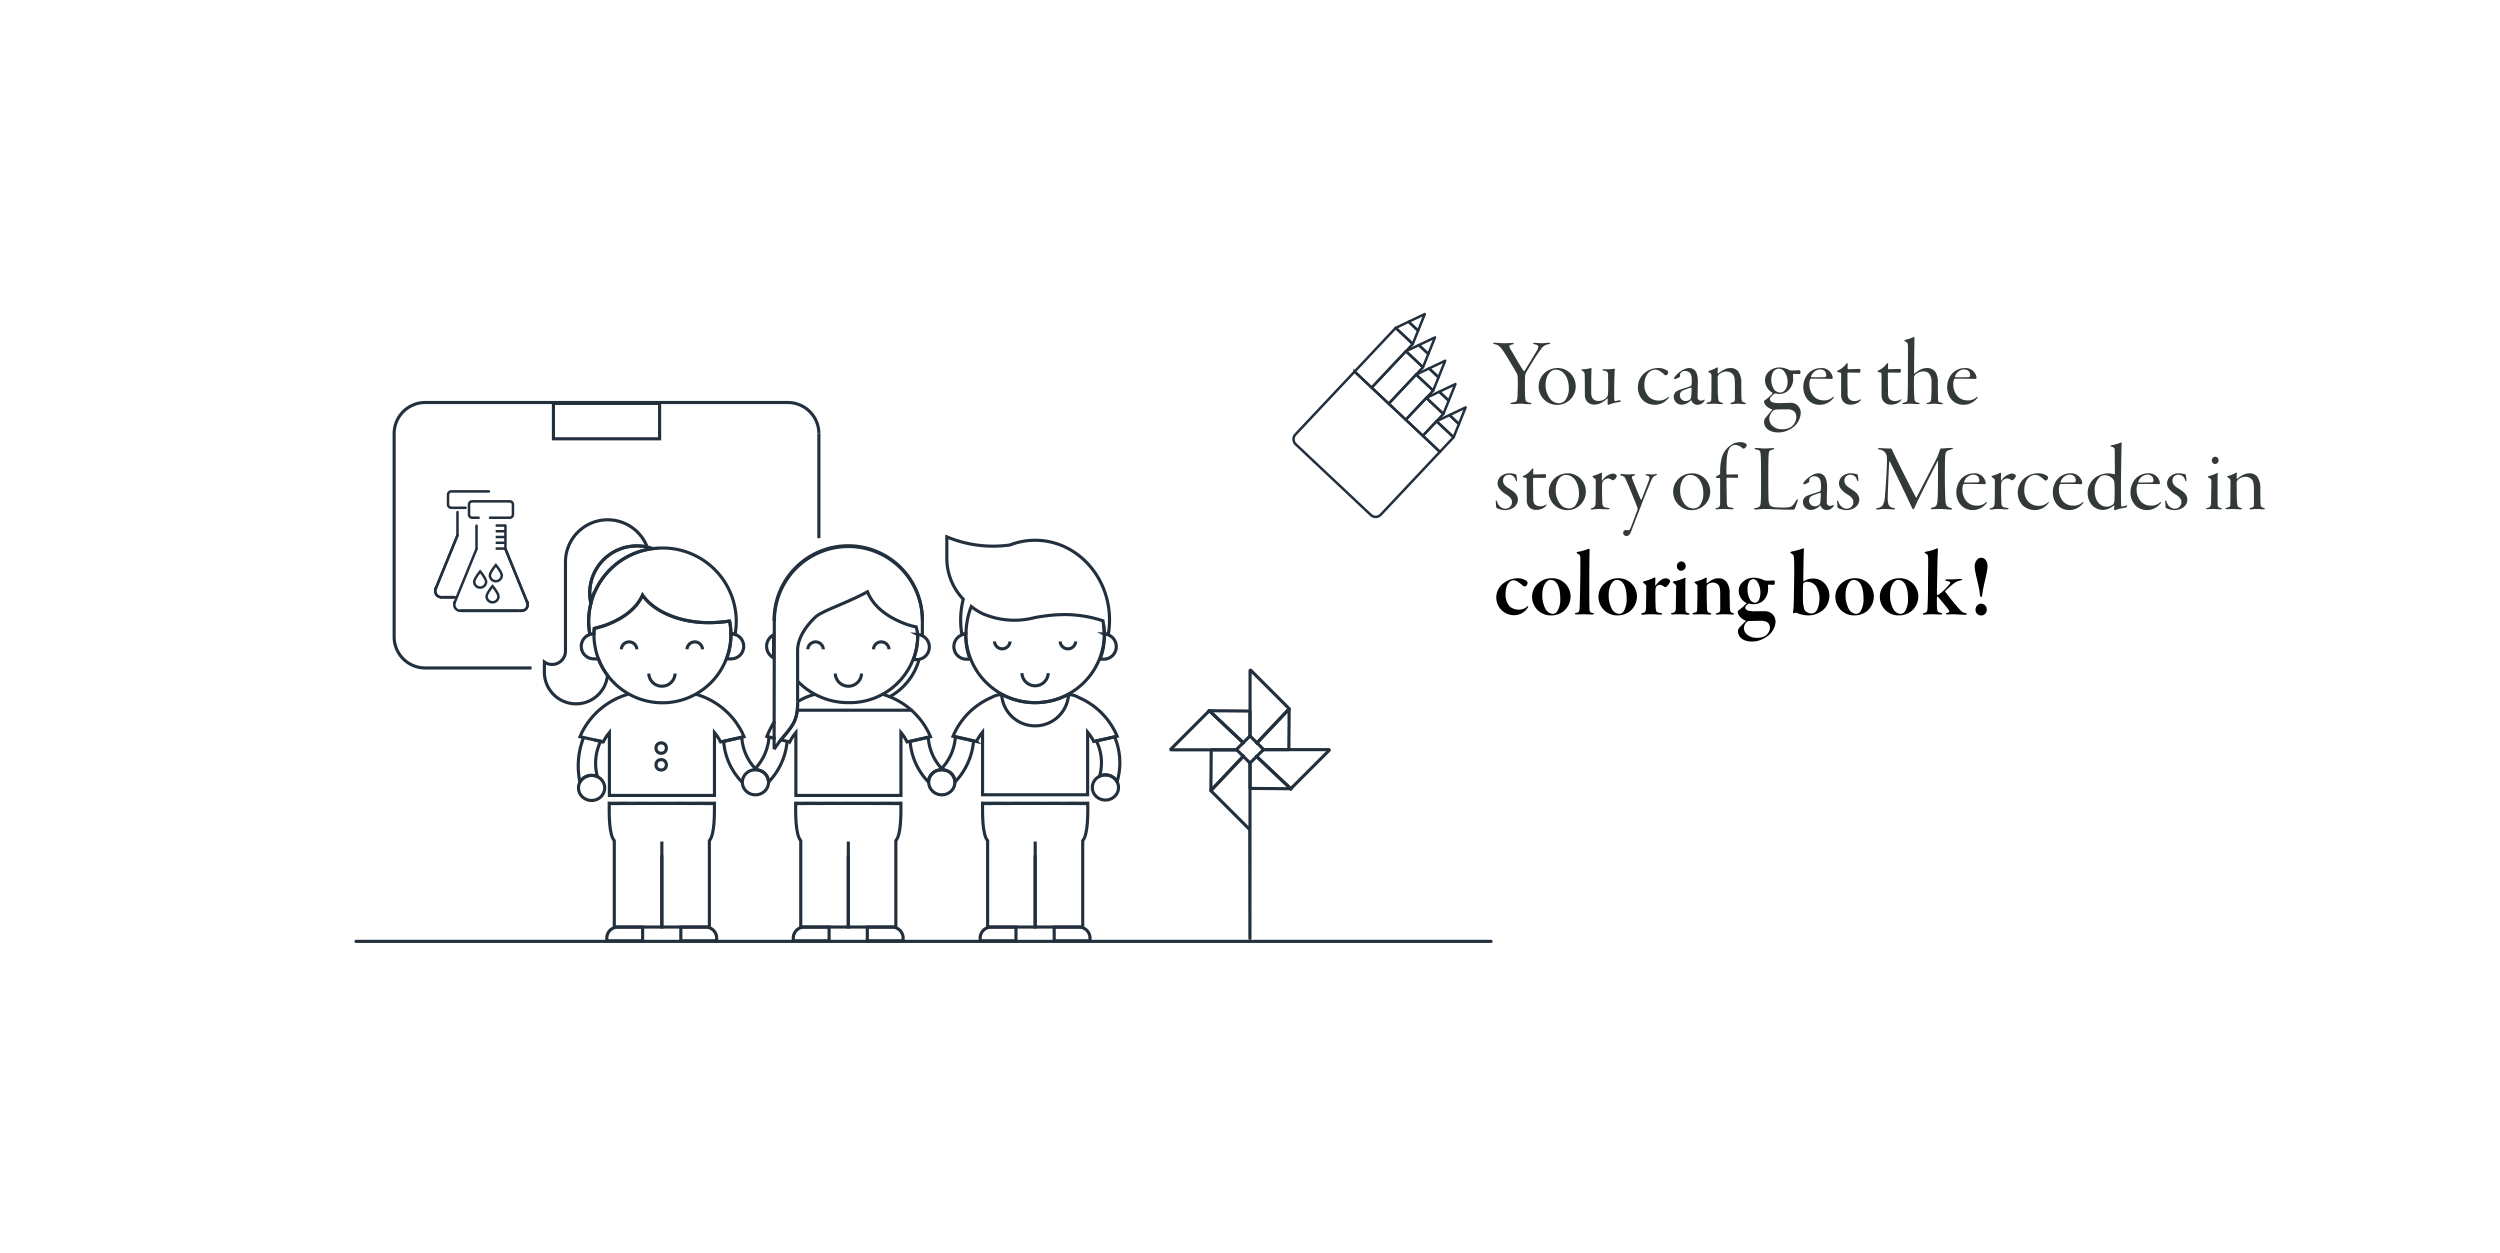 <svg id="Layer_1" data-name="Layer 1" xmlns="http://www.w3.org/2000/svg" viewBox="0 0 399 200"><defs><style>.cls-1,.cls-2,.cls-3,.cls-4,.cls-5,.cls-6,.cls-7{fill:none;stroke:#222f3c;}.cls-1,.cls-2,.cls-4{stroke-linecap:round;}.cls-1,.cls-2,.cls-4,.cls-5{stroke-linejoin:round;}.cls-1,.cls-6,.cls-7{stroke-width:0.5px;}.cls-2,.cls-3,.cls-5{stroke-width:0.4px;}.cls-3,.cls-6,.cls-7{stroke-miterlimit:10;}.cls-4{stroke-width:0.4px;}.cls-7{stroke-linecap:square;}.cls-8{fill:#333838;}</style></defs><line class="cls-1" x1="198.422" y1="118.536" x2="193.018" y2="113.433"/><path class="cls-1" d="M200.614,118.566l5.146-5.45-6.134-6.134h0a.064.064,0,0,0-.074-.015h-.001a.062.062,0,0,0-.041.063v10.433"/><path class="cls-1" d="M199.494,117.464v-3.914a.066.066,0,0,0-.02-.046l.001-.001a.073.073,0,0,0-.05-.021l-6.408-.049"/><path class="cls-1" d="M201.644,119.639h3.989a.068.068,0,0,0,.046-.02h0a.072.072,0,0,0,.021-.049l.049-6.428-5.128,5.43"/><line class="cls-1" x1="192.999" y1="113.434" x2="193.001" y2="113.433"/><path class="cls-1" d="M192.999,113.434l-6.12,6.12h0a.068.068,0,0,0-.019.034.07.07,0,0,0,.004.04v.001a.062.062,0,0,0,.063.041H197.392"/><polyline class="cls-1" points="192.999 113.435 192.998 113.433 193 113.433"/><line class="cls-1" x1="192.999" y1="113.434" x2="198.412" y2="118.546"/><polyline class="cls-1" points="193.018 113.433 193.009 113.425 193 113.433"/><line class="cls-1" x1="193.018" y1="113.433" x2="193.001" y2="113.433"/><line class="cls-1" x1="200.546" y1="120.738" x2="205.99" y2="125.879"/><path class="cls-1" d="M198.43,120.708l-5.182,5.488,6.134,6.134h0a.065.065,0,0,0,.074.015h.001c.014-.006.024,17.478.031,17.468s.01-17.515.01-17.531V121.775"/><path class="cls-1" d="M199.513,121.77v3.993a.066.066,0,0,0,.02.046v.001a.074.074,0,0,0,.049.021l6.408.049"/><path class="cls-1" d="M198.423,120.7l-5.164,5.469.049-6.428a.072.072,0,0,1,.021-.049h0a.066.066,0,0,1,.046-.02h4.02"/><line class="cls-1" x1="206.008" y1="125.878" x2="206.007" y2="125.879"/><path class="cls-1" d="M206.008,125.878l6.12-6.12h0a.068.068,0,0,0,.019-.034.07.07,0,0,0-.004-.04v-.001a.061.061,0,0,0-.063-.041H201.641"/><polyline class="cls-1" points="206.008 125.878 206.01 125.879 206.007 125.879"/><line class="cls-1" x1="206.008" y1="125.878" x2="200.555" y2="120.728"/><polyline class="cls-1" points="205.99 125.879 205.999 125.887 206.007 125.879"/><line class="cls-1" x1="205.99" y1="125.879" x2="206.007" y2="125.879"/><line class="cls-1" x1="198.43" y1="120.708" x2="198.423" y2="120.7"/><line class="cls-1" x1="198.422" y1="118.536" x2="198.412" y2="118.546"/><line class="cls-1" x1="198.423" y1="120.7" x2="197.395" y2="119.673"/><line class="cls-1" x1="197.392" y1="119.669" x2="197.395" y2="119.673"/><polyline class="cls-1" points="201.644 119.639 201.666 119.618 200.621 118.573"/><polyline class="cls-1" points="199.513 121.77 199.503 121.781 199.497 121.775"/><line class="cls-1" x1="199.513" y1="121.77" x2="200.546" y2="120.738"/><polyline class="cls-1" points="199.494 117.463 199.503 117.455 199.511 117.463"/><line class="cls-1" x1="201.641" y1="119.642" x2="200.555" y2="120.728"/><line class="cls-1" x1="198.43" y1="120.708" x2="199.497" y2="121.775"/><polyline class="cls-1" points="197.392 119.67 197.34 119.618 198.412 118.546"/><line class="cls-1" x1="199.494" y1="117.464" x2="198.422" y2="118.536"/><line class="cls-1" x1="200.614" y1="118.566" x2="199.511" y2="117.463"/><line class="cls-1" x1="200.546" y1="120.738" x2="200.555" y2="120.728"/><line class="cls-1" x1="201.641" y1="119.642" x2="201.644" y2="119.639"/><line class="cls-1" x1="200.614" y1="118.566" x2="200.621" y2="118.573"/><path class="cls-2" d="M74.309,81.042H72.033a.527.527,0,0,1-.527-.527h0v-1.56a.527.527,0,0,1,.527-.527h5.988"/><line class="cls-2" x1="70.997" y1="95.316" x2="72.601" y2="95.316"/><line class="cls-2" x1="73.013" y1="85.383" x2="73.013" y2="81.73"/><line class="cls-2" x1="72.456" y1="95.316" x2="70.424" y2="95.316"/><line class="cls-2" x1="69.536" y1="93.96" x2="69.543" y2="93.943"/><line class="cls-2" x1="69.543" y1="93.943" x2="73.007" y2="85.455"/><path class="cls-2" d="M69.536,93.96a.98.98,0,0,0,.908,1.354"/><path class="cls-2" d="M69.536,93.96l.007-.018"/><line class="cls-2" x1="72.456" y1="95.316" x2="70.424" y2="95.316"/><line class="cls-2" x1="69.536" y1="93.96" x2="69.543" y2="93.943"/><line class="cls-2" x1="69.543" y1="93.943" x2="73.007" y2="85.455"/><path class="cls-2" d="M69.536,93.96a.98.98,0,0,0,.908,1.354"/><path class="cls-2" d="M69.536,93.96l.007-.018"/><path class="cls-2" d="M78.211,82.627h3.17A.508.508,0,0,0,81.866,82.1V80.539a.508.508,0,0,0-.485-.527H75.338a.507.507,0,0,0-.485.527V82.1a.507.507,0,0,0,.485.527h1.046"/><line class="cls-2" x1="76.052" y1="87.554" x2="76.052" y2="83.9"/><line class="cls-2" x1="82.682" y1="97.486" x2="73.463" y2="97.486"/><line class="cls-2" x1="72.575" y1="96.131" x2="72.582" y2="96.113"/><line class="cls-2" x1="72.582" y1="96.113" x2="76.046" y2="87.626"/><path class="cls-2" d="M72.575,96.131a.98.98,0,0,0,.908,1.354"/><path class="cls-2" d="M72.575,96.131l.007-.018"/><line class="cls-2" x1="80.667" y1="87.554" x2="80.667" y2="83.9"/><line class="cls-2" x1="73.609" y1="97.486" x2="83.255" y2="97.486"/><line class="cls-2" x1="84.143" y1="96.131" x2="84.136" y2="96.113"/><line class="cls-2" x1="84.136" y1="96.113" x2="80.672" y2="87.626"/><path class="cls-2" d="M84.143,96.131a.98.98,0,0,1-.908,1.354"/><path class="cls-2" d="M84.143,96.131l-.007-.018"/><line class="cls-2" x1="73.609" y1="97.486" x2="83.255" y2="97.486"/><line class="cls-2" x1="84.143" y1="96.131" x2="84.136" y2="96.113"/><line class="cls-2" x1="84.136" y1="96.113" x2="80.672" y2="87.626"/><path class="cls-2" d="M84.143,96.131a.98.98,0,0,1-.908,1.354"/><path class="cls-2" d="M84.143,96.131l-.007-.018"/><line class="cls-3" x1="79.11" y1="84.785" x2="80.701" y2="84.785"/><line class="cls-3" x1="79.11" y1="83.874" x2="80.701" y2="83.874"/><line class="cls-3" x1="79.11" y1="85.707" x2="80.701" y2="85.707"/><line class="cls-3" x1="79.11" y1="86.629" x2="80.701" y2="86.629"/><line class="cls-3" x1="79.11" y1="87.552" x2="80.701" y2="87.552"/><path class="cls-3" d="M75.687,92.862c0-.523.948-1.662.948-1.662s.948,1.139.948,1.662a.948.948,0,0,1-1.895,0Z"/><path class="cls-3" d="M77.664,95.207c0-.523.947-1.662.947-1.662s.948,1.139.948,1.662a.948.948,0,0,1-1.895,0Z"/><path class="cls-3" d="M78.188,91.848c0-.523.948-1.662.948-1.662s.948,1.139.948,1.662a.948.948,0,0,1-1.895,0Z"/><path class="cls-3" d="M216.193,59.303l13.614,12.81h0L220.37,82.142a1.12,1.12,0,0,1-1.583.048L206.804,70.916a1.12,1.12,0,0,1-.048-1.583h0l9.437-10.029Z"/><rect class="cls-4" x="216.048" y="55.23" width="9.573" height="3.738" transform="translate(27.92 178.804) rotate(-46.744)"/><rect class="cls-4" x="219.022" y="58.372" width="7.977" height="3.738" transform="translate(26.316 181.377) rotate(-46.744)"/><rect class="cls-4" x="221.996" y="61.515" width="6.382" height="3.738" transform="translate(24.712 183.952) rotate(-46.744)"/><rect class="cls-4" x="224.969" y="64.658" width="4.786" height="3.738" transform="translate(23.108 186.525) rotate(-46.744)"/><rect class="cls-4" x="227.943" y="67.801" width="3.191" height="3.738" transform="translate(21.504 189.1) rotate(-46.744)"/><polygon class="cls-5" points="233.914 65.02 231.336 66.246 232.848 67.668 233.914 65.02"/><polygon class="cls-5" points="231.336 66.246 229.273 67.226 231.995 69.787 232.848 67.668 231.336 66.246"/><polygon class="cls-5" points="232.284 61.296 229.706 62.522 231.218 63.945 232.284 61.296"/><polygon class="cls-5" points="229.706 62.522 227.643 63.502 230.366 66.063 231.218 63.945 229.706 62.522"/><polygon class="cls-5" points="230.655 57.572 228.076 58.798 229.589 60.221 230.655 57.572"/><polygon class="cls-5" points="228.076 58.798 226.013 59.778 228.736 62.339 229.589 60.221 228.076 58.798"/><polygon class="cls-5" points="229.026 53.849 226.447 55.074 227.96 56.497 229.026 53.849"/><polygon class="cls-5" points="226.447 55.074 224.385 56.054 227.108 58.616 227.96 56.497 226.447 55.074"/><polygon class="cls-5" points="227.397 50.125 224.818 51.351 226.33 52.773 227.397 50.125"/><polygon class="cls-5" points="224.818 51.351 222.755 52.331 225.478 54.892 226.33 52.773 224.818 51.351"/><line class="cls-1" x1="56.821" y1="150.245" x2="237.969" y2="150.245"/><path class="cls-6" d="M154.146,101.551a11.063,11.063,0,0,0,22.106,0,9.565,9.565,0,0,0-.122-1.824"/><path class="cls-6" d="M168.248,147.965h3.964a1.753,1.753,0,0,1,1.753,1.753v.438h-5.717Z"/><path class="cls-6" d="M162.15,150.157h-5.717v-.438a1.753,1.753,0,0,1,1.753-1.753h3.964Z"/><path class="cls-6" d="M154.146,101.551c0-.12.005-.238.009-.356a2.007,2.007,0,0,0,.181,4.01h.484A10.176,10.176,0,0,1,154.146,101.551Z"/><path class="cls-6" d="M176.243,101.194c.004.119.009.237.009.356a10.181,10.181,0,0,1-.675,3.653h.484a2.007,2.007,0,1,0,.181-4.01h0Z"/><path class="cls-6" d="M171.678,102.373a1.24,1.24,0,0,1-2.477,0"/><path class="cls-6" d="M161.197,102.373a1.24,1.24,0,0,1-2.477,0"/><path class="cls-6" d="M163.103,107.431a2.098,2.098,0,0,0,4.193,0"/><path class="cls-6" d="M178.024,116.898a11.629,11.629,0,0,0-5.846-5.57,3.105,3.105,0,0,0-1.131-.419,1.95,1.95,0,0,0-.406-.045c-.02,0-.04.002-.059.002-.016,0-.031-.002-.046-.002h-.067a11.494,11.494,0,0,1-10.537,0h-.067c-.016,0-.031.002-.046.002-.02-.001-.04-.002-.059-.002a1.95,1.95,0,0,0-.406.045,3.105,3.105,0,0,0-1.131.419,11.629,11.629,0,0,0-5.846,5.57c-.099.202-.188.406-.274.612l3.736.833a7.873,7.873,0,0,1,.978-1.495v9.996h16.77v-9.996a7.863,7.863,0,0,1,.978,1.495l3.736-.833C178.212,117.304,178.122,117.1,178.024,116.898Z"/><path class="cls-6" d="M159.854,110.713a5.355,5.355,0,0,0,10.701,0"/><path class="cls-6" d="M175.494,123.885a2.158,2.158,0,0,1,.93-.21,2.107,2.107,0,0,1,1.861,1.087,10.578,10.578,0,0,0-.4-7.16l-2.903.647A7.9,7.9,0,0,1,175.494,123.885Z"/><ellipse class="cls-6" cx="176.424" cy="125.683" rx="2.096" ry="2.009"/><path class="cls-6" d="M151.25,123.05a3.095,3.095,0,0,0-1.124-.22,8.237,8.237,0,0,0,2.357-5.253l2.9.661a10.786,10.786,0,0,1-2.972,6.58A2.002,2.002,0,0,0,151.25,123.05Z"/><ellipse class="cls-6" cx="150.316" cy="124.849" rx="2.096" ry="2.009"/><path class="cls-6" d="M165.202,86.228a11.139,11.139,0,0,0-4.027.753,19.159,19.159,0,0,1-10.06-1.299V89.23a9.475,9.475,0,0,0,2.622,6.402h0a13.548,13.548,0,0,0-.219,5.63,1.908,1.908,0,0,1,.652-.116h.004a12.516,12.516,0,0,1,.835-4.346,10.992,10.992,0,0,0,1.658,1.071,12.826,12.826,0,0,0,8.463.705,25.91,25.91,0,0,1,5.021-.489,19.504,19.504,0,0,1,5.88.993,12.742,12.742,0,0,1,.197,2.066h.004a1.909,1.909,0,0,1,.652.116,13.7,13.7,0,0,0,.195-2.233c0-.022.002-.044.002-.066C177.083,91.93,171.764,86.228,165.202,86.228Z"/><path class="cls-6" d="M165.219,134.31v13.64h7.583V134.174c.896-1.041.809-4.541.809-5.984l-16.796.059"/><path class="cls-6" d="M165.209,136.528v11.422H157.625v-13.776c-.896-1.041-.808-4.541-.808-5.984l16.796.059"/><path class="cls-6" d="M146.449,101.262c.004.119.009.237.009.356a10.18,10.18,0,0,1-.675,3.652h.484a2.007,2.007,0,0,0,.181-4.009Z"/><path class="cls-6" d="M141.884,103.627a1.24,1.24,0,0,0-2.477,0"/><path class="cls-6" d="M131.403,103.627a1.24,1.24,0,0,0-2.477,0"/><path class="cls-6" d="M133.309,107.499a2.098,2.098,0,0,0,4.193,0"/><path class="cls-6" d="M149.339,123.048a3.142,3.142,0,0,1,1.122-.225,7.934,7.934,0,0,1-2.307-5.154l-2.894.673a10.388,10.388,0,0,0,2.91,6.457A2.008,2.008,0,0,1,149.339,123.048Z"/><line class="cls-6" x1="127.114" y1="113.349" x2="145.645" y2="113.349"/><path class="cls-1" d="M142.034,111.174a9.7,9.7,0,0,0,4.57-5.655"/><path class="cls-6" d="M123.463,101.324a2.062,2.062,0,0,0,0,3.661Z"/><path class="cls-6" d="M127.298,112.34c0,2.983-1.165,3.871-2.667,5.755l1.411.315a7.885,7.885,0,0,1,.978-1.495v10.032h16.77V116.914a7.873,7.873,0,0,1,.978,1.495l3.736-.833c-.086-.205-.191-.403-.274-.612a11.937,11.937,0,0,0-7.44-6.176"/><path class="cls-1" d="M147.209,101.215V98.932a11.83,11.83,0,0,0-23.66,0h0"/><path class="cls-6" d="M127.298,111.989v.351c0,2.983-1.15,3.842-2.652,5.727"/><line class="cls-6" x1="127.298" y1="111.969" x2="127.298" y2="111.989"/><path class="cls-6" d="M130.02,110.82a10.173,10.173,0,0,0-2.723,1.169"/><line class="cls-1" x1="123.552" y1="117.855" x2="123.555" y2="115.301"/><path class="cls-7" d="M123.552,117.855l-.003,1.741a17.807,17.807,0,0,1,1.068-1.494"/><line class="cls-1" x1="123.555" y1="115.301" x2="123.58" y2="98.805"/><path class="cls-6" d="M122.3,117.771a16.172,16.172,0,0,1,1.25-2.534"/><path class="cls-1" d="M123.601,98.963a11.806,11.806,0,0,1,23.611-.066"/><path class="cls-6" d="M146.321,100.08a13.933,13.933,0,0,1-1.651-.445c-3.421-1.245-5.401-3.109-6.217-5.193-3.208,1.777-7.256,3.062-8.28,4.017-1.474,1.375-2.876,3.347-2.876,5.363v4.896"/><path class="cls-6" d="M146.331,100.077l.041.009-.041-.009"/><line class="cls-6" x1="127.298" y1="108.718" x2="127.298" y2="111.969"/><path class="cls-6" d="M146.152,99.895a5.232,5.232,0,0,1,.321,1.655A10.83,10.83,0,0,1,135.42,112.143a11.232,11.232,0,0,1-8.122-3.426"/><line class="cls-6" x1="123.721" y1="117.904" x2="122.352" y2="117.489"/><path class="cls-6" d="M138.423,147.965h3.964a1.753,1.753,0,0,1,1.753,1.753v.438h-5.717Z"/><path class="cls-6" d="M132.325,150.157h-5.717v-.438a1.753,1.753,0,0,1,1.753-1.753h3.964Z"/><path class="cls-6" d="M135.393,134.31v13.64h7.583V134.174c.896-1.041.809-4.541.809-5.984l-16.796.059"/><path class="cls-6" d="M135.384,136.528v11.422H127.8v-13.776c-.896-1.041-.809-4.541-.809-5.984l16.796.059"/><path class="cls-6" d="M122.736,117.577a8.235,8.235,0,0,1-2.357,5.253,3.102,3.102,0,0,1,1.124.22,2.002,2.002,0,0,1,1.161,1.768,10.786,10.786,0,0,0,2.972-6.58"/><ellipse class="cls-6" cx="120.569" cy="124.849" rx="2.096" ry="2.009"/><path class="cls-6" d="M112.123,103.627a1.24,1.24,0,0,0-2.477,0"/><path class="cls-6" d="M101.642,103.627a1.24,1.24,0,0,0-2.477,0"/><path class="cls-6" d="M103.547,107.499a2.098,2.098,0,0,0,4.193,0"/><ellipse class="cls-6" cx="94.419" cy="125.751" rx="2.096" ry="2.009"/><path class="cls-6" d="M120.7,122.823a7.935,7.935,0,0,1-2.307-5.154l-2.894.673a10.388,10.388,0,0,0,2.91,6.457"/><path class="cls-6" d="M94.87,118.095l1.411.315a7.88,7.88,0,0,1,.978-1.495v10.032h16.77V116.914a7.877,7.877,0,0,1,.978,1.495l3.736-.833c-.086-.205-.19-.403-.274-.612a11.938,11.938,0,0,0-7.44-6.176"/><path class="cls-6" d="M96.306,118.41l-3.736-.833c.086-.205.19-.403.274-.612a11.937,11.937,0,0,1,7.44-6.176"/><path class="cls-1" d="M93.066,117.919a12.411,12.411,0,0,0-.508,6.91,2.174,2.174,0,0,1,2.791-.876,8.034,8.034,0,0,1,.512-5.636"/><path class="cls-6" d="M108.662,147.965h3.964a1.753,1.753,0,0,1,1.753,1.753v.438h-5.717Z"/><path class="cls-6" d="M102.564,150.157H96.847v-.438A1.753,1.753,0,0,1,98.6,147.965h3.964Z"/><path class="cls-6" d="M105.632,134.31v13.64h7.583V134.174c.896-1.041.808-4.541.808-5.984l-16.796.059"/><path class="cls-6" d="M105.623,136.528v11.422H98.039v-13.776c-.896-1.041-.808-4.541-.808-5.984l16.796.059"/><path class="cls-6" d="M96.479,99.843c3.254-1.175,5.197-2.908,6.073-4.855,1.785,2.584,5.845,4.39,10.575,4.39a23.111,23.111,0,0,0,3.316-.255,10.929,10.929,0,1,1-21.651,2.196c0-.342.018-.679.049-1.012A15.949,15.949,0,0,0,96.479,99.843Z"/><path class="cls-6" d="M90.249,103.92V89.634a6.739,6.739,0,0,1,13.036-2.336,7.633,7.633,0,0,0-1.593-.168A7.542,7.542,0,0,0,94.12,94.642a7.386,7.386,0,0,0,.081,1.073h0c.029.196.062.391.106.582l.013-.048a11.521,11.521,0,0,0-.288,4.244c.03.258.071.512.117.765a2,2,0,0,0,.644,3.9H95.5a10.801,10.801,0,0,0,1.458,2.636,5.05,5.05,0,0,1-10.074-.466V105.66A2.139,2.139,0,0,0,90.25,103.92Z"/><path class="cls-6" d="M105.73,87.464a11.732,11.732,0,0,1,11.774,11.475c.001.07.005.14.005.21a11.658,11.658,0,0,1-.195,2.11,2.028,2.028,0,0,0-.646-.107h-.004a10.792,10.792,0,0,0-.22-2.029h.001a23.107,23.107,0,0,1-3.317.255c-4.729,0-8.79-1.806-10.575-4.39-.876,1.947-2.819,3.68-6.073,4.855,0,0-1.655.467-1.638.463q-.039.418-.045.846h-.004a2.023,2.023,0,0,0-.644.106c-.046-.253-.088-.507-.117-.765A11.666,11.666,0,0,1,105.73,87.464Z"/><path class="cls-6" d="M94.306,96.297a7.504,7.504,0,0,1,7.386-9.167,7.614,7.614,0,0,1,2.533.432A11.754,11.754,0,0,0,94.306,96.297Z"/><path class="cls-6" d="M116.668,101.319c0-.056-.004-.111-.004-.167h.004a2.003,2.003,0,0,1,.042,4.006h-.749A10.746,10.746,0,0,0,116.668,101.319Z"/><circle class="cls-6" cx="105.525" cy="119.392" r="0.83"/><circle class="cls-6" cx="105.525" cy="122.066" r="0.83"/><path class="cls-6" d="M130.692,69.201a4.96,4.96,0,0,0-4.96-4.96H67.866a4.96,4.96,0,0,0-4.96,4.96v32.446a4.96,4.96,0,0,0,4.96,4.96H84.838"/><line class="cls-6" x1="130.692" y1="69.201" x2="130.692" y2="85.886"/><rect class="cls-6" x="88.326" y="64.384" width="16.946" height="5.649"/><path class="cls-8" d="M238.607,54.704c.277,0,1.031.077,1.493.077.493,0,.97-.046,1.247-.046.17,0,.246.031.246.092,0,.077-.092.123-.246.154-.369.077-.462.169-.462.277a1.62,1.62,0,0,0,.262.586c.277.477,1.632,2.817,2.001,3.325.031.016.139.093.186.016.523-.862,1.509-2.479,1.832-3.033a1.804,1.804,0,0,0,.353-.816c0-.185-.169-.308-.569-.385-.123-.031-.262-.077-.262-.154,0-.046.093-.077.247-.077.431,0,.677.062,1.107.062.37,0,.863-.077,1.094-.077.17,0,.277.031.277.092s-.093.123-.339.154a1.699,1.699,0,0,0-1.14.785c-.801,1.031-1.848,2.848-2.308,3.603a1.776,1.776,0,0,0-.217.601c-.03.493-.03,1.386-.03,2.109,0,.4,0,.693.03,1.216.031.724.139.892.678,1,.231.031.324.077.324.154s-.154.093-.277.093c-.616,0-.908-.077-1.479-.077-.523,0-.816.061-1.247.061-.216,0-.323-.046-.323-.123,0-.062.154-.108.339-.139.616-.077.708-.231.755-.832.03-.308.06-1.324.06-1.986,0-.955-.016-1.232-.03-1.432a.869.869,0,0,0-.108-.338c-.508-.924-1.785-3.064-2.232-3.695-.492-.677-.769-.908-1.23-1-.247-.046-.324-.108-.324-.154C238.315,54.704,238.407,54.704,238.607,54.704Z"/><path class="cls-8" d="M251.481,61.648a2.949,2.949,0,0,1-2.926,2.971,2.936,2.936,0,0,1-1.878-5.234,3.159,3.159,0,0,1,1.848-.647A2.89,2.89,0,0,1,251.481,61.648Zm-4.804-.216a3.521,3.521,0,0,0,.646,2.109,1.829,1.829,0,0,0,1.447.816,1.518,1.518,0,0,0,.97-.385,3.068,3.068,0,0,0,.646-2.063c0-1.463-.738-2.91-2.094-2.91C247.508,59,246.677,59.831,246.677,61.432Z"/><path class="cls-8" d="M253.237,64.019a1.607,1.607,0,0,1-.292-.939c0-.508,0-3.11-.031-3.372a.601.601,0,0,0-.339-.508c-.139-.092-.185-.138-.185-.185s.076-.077.246-.077a5.397,5.397,0,0,0,1.293-.2c.047-.015.093.077.078.169-.047.878-.062,2.972-.047,3.68a1.708,1.708,0,0,0,.23,1.016,1.134,1.134,0,0,0,.863.385,1.728,1.728,0,0,0,1.309-.493.943.943,0,0,0,.276-.709c.031-.415.031-1.016.031-1.57,0-.231-.016-.955-.016-1.355-.016-.523-.169-.6-.677-.708-.17-.031-.247-.077-.247-.123,0-.062.139-.093.232-.093h.646a8.177,8.177,0,0,0,1.062-.092c.046,0,.076.061.06.169-.076.724-.107,2.263-.107,4.049a5.082,5.082,0,0,0,.031.785c.031.154.076.185.199.169a4.329,4.329,0,0,1,.632-.139.184.184,0,0,1,.185.169c0,.061-.139.092-.293.123a6.959,6.959,0,0,0-1.585.415c-.123.061-.154.046-.184,0s-.031-.123-.031-.292c0-.154.016-.493.016-.601,0-.046-.016-.154-.047-.107a4.432,4.432,0,0,1-1.062.754,2.645,2.645,0,0,1-.909.231A1.513,1.513,0,0,1,253.237,64.019Z"/><path class="cls-8" d="M262.446,61.386a2.589,2.589,0,0,0,.77,2.002,2.184,2.184,0,0,0,1.432.539,2.062,2.062,0,0,0,1.601-.585c.03-.031.108-.046.108,0a.404.404,0,0,1-.123.247,2.664,2.664,0,0,1-2.125,1.016,2.807,2.807,0,0,1-1.925-.754,2.899,2.899,0,0,1-.77-2.079,2.945,2.945,0,0,1,.939-2.14,3.377,3.377,0,0,1,2.279-.893,2.34,2.34,0,0,1,1.4.385.352.352,0,0,1,.216.292.525.525,0,0,1-.385.493.477.477,0,0,1-.262-.154,4.223,4.223,0,0,0-.862-.631A1.382,1.382,0,0,0,264.155,59C263.509,59,262.446,59.616,262.446,61.386Z"/><path class="cls-8" d="M270.762,59.524a3.736,3.736,0,0,1,.215,1.401c0,.57-.046,2.032-.046,2.433a.527.527,0,0,0,.569.585.986.986,0,0,0,.447-.139c.092-.046.153,0,.092.139a1.297,1.297,0,0,1-1.186.662,1.035,1.035,0,0,1-.908-.693.054.054,0,0,0-.077-.016,2.155,2.155,0,0,1-1.509.693,1.277,1.277,0,0,1-1.232-1.324,1.086,1.086,0,0,1,.554-.878c.37-.2,1.772-.616,2.094-.739a.293.293,0,0,0,.201-.231,5.322,5.322,0,0,0,.03-.709c0-.631-.108-1.062-.37-1.262A1.17,1.17,0,0,0,268.99,59.2a1.059,1.059,0,0,0-.615.185.615.615,0,0,0-.231.369,1.575,1.575,0,0,0-.016.293.189.189,0,0,1-.062.123,3.307,3.307,0,0,1-.723.339c-.077.015-.154-.077-.154-.139,0-.108.107-.247.293-.462a3.984,3.984,0,0,1,1.17-.893,2.068,2.068,0,0,1,.924-.277A1.263,1.263,0,0,1,270.762,59.524Zm-1.031,4.234a.64.64,0,0,0,.168-.37,10.869,10.869,0,0,0,.078-1.463c0-.015-.031-.092-.062-.077a8.691,8.691,0,0,0-1.416.523.797.797,0,0,0-.385.77.894.894,0,0,0,.924.862A1.059,1.059,0,0,0,269.731,63.758Z"/><path class="cls-8" d="M277.414,59.262a3.217,3.217,0,0,1,.492,2.017c0,.816.016.94.016,1.709.016,1.047.061,1.139.476,1.247.139.061.232.092.232.154,0,.093-.123.108-.276.108-.201,0-.647-.061-.986-.061-.523,0-.723.061-.954.061-.139,0-.247-.031-.247-.092s.093-.123.293-.169c.369-.092.432-.2.432-.646V61.494c0-1.247-.107-1.617-.493-1.909a1.368,1.368,0,0,0-.878-.292,1.837,1.837,0,0,0-1.2.493.792.792,0,0,0-.184.462c0,.184.016.97.016,1.893a12.429,12.429,0,0,0,.092,1.617c.046.338.23.416.477.493.185.046.262.077.262.154,0,.092-.153.092-.307.092-.123,0-.878-.061-1.232-.061-.2,0-.523.031-.816.031-.169,0-.292-.031-.292-.108,0-.061.139-.123.323-.154.385-.077.447-.185.462-.493.03-1.108.03-2.525.03-3.772,0-.154-.03-.323-.4-.523-.092-.061-.123-.092-.123-.139,0-.031.078-.077.217-.123a5.802,5.802,0,0,0,1.216-.523c.046-.016.123.046.107.123a7.074,7.074,0,0,0-.03.816c0,.031.046.077.076.046a5.293,5.293,0,0,1,1.094-.693,2.077,2.077,0,0,1,.908-.185A1.574,1.574,0,0,1,277.414,59.262Z"/><path class="cls-8" d="M285.545,59.046a1.125,1.125,0,0,0,.539.077c.292,0,.908-.031,1.139-.031.077,0,.139.154.139.338,0,.154-.107.277-.17.277-.215,0-.769-.031-.939-.031a.14.14,0,0,0-.093.092c0,.108.031.354.031.631a2.545,2.545,0,0,1-.971,2.079,2.119,2.119,0,0,1-1.2.4,3.713,3.713,0,0,1-.646-.077.296.296,0,0,0-.184.046,2.348,2.348,0,0,0-.539.508.49.49,0,0,0-.17.338c0,.493.631.647,1.432.647.478,0,1.324-.046,1.756-.046a1.59,1.59,0,0,1,1.725,1.709,3.108,3.108,0,0,1-1.725,2.51,3.676,3.676,0,0,1-1.863.508c-1.232,0-2.264-.585-2.264-1.724a.982.982,0,0,1,.277-.662c.108-.123.678-.847.986-1.185.015-.031.03-.123-.016-.139-.432-.092-1.248-.631-1.248-1.247a.193.193,0,0,1,.093-.154,6.763,6.763,0,0,0,1.278-1.139c.016-.016,0-.077-.031-.093a2.323,2.323,0,0,1-1.186-1.924,1.859,1.859,0,0,1,.646-1.478,2.371,2.371,0,0,1,1.633-.631A3.489,3.489,0,0,1,285.545,59.046Zm-2.571,8.991a2.104,2.104,0,0,0,1.462.462,2.396,2.396,0,0,0,1.433-.369,2.057,2.057,0,0,0,.831-1.586c0-.647-.4-1.216-1.386-1.216-.585,0-1.339.015-1.755.031a.948.948,0,0,0-.523.139,1.947,1.947,0,0,0-.662,1.37A1.576,1.576,0,0,0,282.974,68.037Zm.138-8.837a2.158,2.158,0,0,0-.415,1.355,2.795,2.795,0,0,0,.477,1.647,1.257,1.257,0,0,0,.955.446c.707,0,1.17-.847,1.17-1.555a2.749,2.749,0,0,0-.478-1.725,1.082,1.082,0,0,0-.923-.523A1.159,1.159,0,0,0,283.111,59.2Z"/><path class="cls-8" d="M292.505,60.309a.181.181,0,0,1-.153.169c-.123-.015-2.125-.046-2.48-.046h-.831c-.031,0-.107.077-.139.123a2.115,2.115,0,0,0-.123.847,2.76,2.76,0,0,0,.708,1.863,2.081,2.081,0,0,0,1.54.631,1.966,1.966,0,0,0,1.463-.493c.123-.123.185-.092.185-.015a.58.58,0,0,1-.154.246,2.722,2.722,0,0,1-2.14.97,2.484,2.484,0,0,1-1.832-.785,3.011,3.011,0,0,1-.739-2.063,3.21,3.21,0,0,1,.892-2.248,2.866,2.866,0,0,1,1.925-.77A1.776,1.776,0,0,1,292.505,60.309Zm-3.141-.785a1.353,1.353,0,0,0-.323.631.067.067,0,0,0,.061.061l2.002-.015c.338,0,.369-.169.369-.308a.988.988,0,0,0-.216-.646,1.075,1.075,0,0,0-.769-.292A1.598,1.598,0,0,0,289.364,59.524Z"/><path class="cls-8" d="M294.03,63.865a1.732,1.732,0,0,1-.185-.877v-3.187c0-.169-.016-.277-.077-.308a2.529,2.529,0,0,0-.369-.092c-.123-.031-.2-.077-.2-.138,0-.031.016-.077.185-.154a3.281,3.281,0,0,0,1.263-1.031c.139-.154.246-.124.246-.046,0,.139-.03.57-.015.754,0,.046.015.139.076.139.277,0,1.556-.046,1.879-.046.03,0,.092.108.092.216,0,.262-.076.385-.153.385-.539,0-1.294-.016-1.709-.016-.185,0-.216.046-.216.139,0,.262.016,2.679.031,3.156a1.579,1.579,0,0,0,.169.832,1.138,1.138,0,0,0,.954.415,1.508,1.508,0,0,0,.848-.231c.107-.077.153-.062.153,0,0,.092-.139.246-.339.4a2.112,2.112,0,0,1-1.247.4A1.427,1.427,0,0,1,294.03,63.865Z"/><path class="cls-8" d="M300.482,63.865a1.733,1.733,0,0,1-.184-.877v-3.187c0-.169-.016-.277-.077-.308a2.527,2.527,0,0,0-.369-.092c-.123-.031-.2-.077-.2-.138,0-.031.016-.077.184-.154a3.28,3.28,0,0,0,1.263-1.031c.139-.154.246-.124.246-.046,0,.139-.03.57-.015.754,0,.046.015.139.076.139.277,0,1.556-.046,1.879-.046.03,0,.092.108.092.216,0,.262-.076.385-.153.385-.539,0-1.294-.016-1.709-.016-.184,0-.216.046-.216.139,0,.262.016,2.679.031,3.156a1.579,1.579,0,0,0,.169.832,1.138,1.138,0,0,0,.954.415,1.508,1.508,0,0,0,.848-.231c.107-.077.153-.062.153,0,0,.092-.139.246-.339.4a2.11,2.11,0,0,1-1.247.4A1.427,1.427,0,0,1,300.482,63.865Z"/><path class="cls-8" d="M305.627,59.847a.772.772,0,0,0-.154.569,30.38,30.38,0,0,0,.077,3.311.544.544,0,0,0,.492.523c.231.046.339.077.339.154,0,.046-.092.092-.231.092-.432,0-.832-.061-1.278-.061-.478,0-.708.061-1.001.061-.169,0-.246-.031-.246-.092s.061-.092.246-.139c.447-.108.555-.154.57-.739.046-.616.061-2.032.061-4.48,0-2.325.03-3.264,0-3.849-.016-.493-.123-.539-.462-.724-.061-.046-.108-.077-.108-.123s.093-.092.262-.139a6.342,6.342,0,0,0,1.124-.37.338.338,0,0,1,.154-.061c.046,0,.093.108.077.324-.016.415-.077,5.189-.061,5.481,0,.061.046.077.061.046A5.053,5.053,0,0,1,306.474,59a2.42,2.42,0,0,1,1.077-.262,1.639,1.639,0,0,1,1.386.693,2.969,2.969,0,0,1,.339,1.647c.016,1.155.016,2.109.031,2.694,0,.308.062.416.523.493.2.046.246.077.246.139s-.107.108-.246.108c-.4,0-.693-.077-1.108-.077-.523,0-.647.061-1.001.061-.185,0-.246-.046-.246-.092,0-.061.076-.092.231-.123.416-.092.446-.2.508-.647.031-.354.061-1.031.061-2.632a2.466,2.466,0,0,0-.231-1.155,1.152,1.152,0,0,0-1.062-.57A1.858,1.858,0,0,0,305.627,59.847Z"/><path class="cls-8" d="M315.467,60.309a.181.181,0,0,1-.154.169c-.123-.015-2.125-.046-2.478-.046h-.831c-.031,0-.108.077-.139.123a2.109,2.109,0,0,0-.124.847,2.761,2.761,0,0,0,.709,1.863,2.078,2.078,0,0,0,1.539.631,1.963,1.963,0,0,0,1.463-.493c.123-.123.184-.092.184-.015a.585.585,0,0,1-.153.246,2.722,2.722,0,0,1-2.141.97,2.486,2.486,0,0,1-1.832-.785,3.011,3.011,0,0,1-.739-2.063,3.21,3.21,0,0,1,.894-2.248,2.862,2.862,0,0,1,1.924-.77A1.777,1.777,0,0,1,315.467,60.309Zm-3.141-.785a1.344,1.344,0,0,0-.323.631.066.066,0,0,0,.062.061l2.001-.015c.339,0,.369-.169.369-.308a.992.992,0,0,0-.215-.646,1.08,1.08,0,0,0-.77-.292A1.596,1.596,0,0,0,312.326,59.524Z"/><path class="cls-8" d="M239.885,76.724c0,.646.586,1.016.971,1.247,1,.646,1.4,1.031,1.4,1.816a1.578,1.578,0,0,1-.801,1.293,2.55,2.55,0,0,1-1.232.339,3.12,3.12,0,0,1-1.216-.277c-.123-.046-.231-.153-.231-.246,0-.216-.03-.601-.046-.769-.031-.2.016-.246.046-.246.046,0,.093,0,.2.292a1.502,1.502,0,0,0,.646.832,1.186,1.186,0,0,0,.693.185,1.055,1.055,0,0,0,1-1.032c0-.585-.4-.908-1.016-1.293-.662-.431-1.277-1.001-1.277-1.678a1.461,1.461,0,0,1,.584-1.217,1.995,1.995,0,0,1,1.294-.431,3.774,3.774,0,0,1,1.047.169.256.256,0,0,1,.077.139c.016.169.076.477.092.724,0,.169-.03.246-.076.246-.062,0-.093-.077-.139-.184a1.168,1.168,0,0,0-.37-.631,1.263,1.263,0,0,0-.724-.231A.897.897,0,0,0,239.885,76.724Z"/><path class="cls-8" d="M243.858,80.665a1.735,1.735,0,0,1-.185-.878V76.601c0-.17-.016-.277-.077-.309a2.558,2.558,0,0,0-.37-.092c-.123-.031-.199-.077-.199-.139,0-.031.016-.077.185-.154a3.283,3.283,0,0,0,1.263-1.031c.139-.154.246-.123.246-.047,0,.139-.031.57-.016.755,0,.046.016.139.077.139.276,0,1.555-.046,1.878-.046.031,0,.093.107.093.215,0,.262-.077.385-.154.385-.538,0-1.293-.015-1.709-.015-.184,0-.216.046-.216.139,0,.262.016,2.679.031,3.156a1.575,1.575,0,0,0,.17.831,1.138,1.138,0,0,0,.954.416,1.503,1.503,0,0,0,.847-.231c.107-.077.154-.062.154,0,0,.093-.139.246-.339.4a2.112,2.112,0,0,1-1.247.4A1.427,1.427,0,0,1,243.858,80.665Z"/><path class="cls-8" d="M253.098,78.448a2.949,2.949,0,0,1-2.926,2.972,2.937,2.937,0,0,1-1.879-5.234,3.163,3.163,0,0,1,1.848-.646A2.89,2.89,0,0,1,253.098,78.448Zm-4.805-.215a3.53,3.53,0,0,0,.646,2.109,1.832,1.832,0,0,0,1.447.815,1.521,1.521,0,0,0,.971-.385,3.069,3.069,0,0,0,.646-2.063c0-1.462-.739-2.909-2.094-2.909C249.125,75.8,248.293,76.631,248.293,78.233Z"/><path class="cls-8" d="M255.963,76.662a.88.88,0,0,0-.262.538,8.751,8.751,0,0,0-.016.94c0,1.14.031,1.94.062,2.264.061.477.246.585.831.646.216.03.293.061.293.139s-.139.107-.369.107c-.293,0-.801-.061-1.447-.061a8.26,8.26,0,0,0-.94.093c-.185,0-.262-.031-.262-.093,0-.046.107-.123.231-.154a.635.635,0,0,0,.555-.631c.031-.262.046-1.14.046-2.155v-1.709c0-.108-.108-.154-.4-.4-.107-.077-.123-.123-.123-.154s.093-.092.232-.139a4.616,4.616,0,0,0,.984-.369.491.491,0,0,1,.231-.077c.03,0,.061.061.061.216,0,.169-.016.754-.016,1.001,0,.046.031.061.077.015a2.515,2.515,0,0,1,1.663-1.108.899.899,0,0,1,.539.2.271.271,0,0,1,.107.216,1.055,1.055,0,0,1-.339.523c-.138.123-.2.139-.246.139a.693.693,0,0,1-.277-.108,1.079,1.079,0,0,0-.538-.185A1.047,1.047,0,0,0,255.963,76.662Z"/><path class="cls-8" d="M260.705,75.677c.154,0,.262.046.262.107s-.107.107-.199.123c-.339.107-.369.185-.231.585.199.539,1.047,2.617,1.353,3.265.031.062.078.046.093,0,.2-.524,1.062-2.741,1.185-3.095a1.156,1.156,0,0,0,.077-.447c0-.107-.077-.23-.339-.308-.231-.046-.276-.092-.276-.139,0-.062.076-.092.215-.092.185,0,.508.046.739.046.276,0,.477-.046.708-.046.092,0,.185.015.185.061s-.062.107-.217.153c-.308.093-.461.2-.707.77-.186.385-1.141,2.756-1.371,3.341-.185.508-.323.862-.646,1.693-.369.893-.955,2.494-1.17,3.018a2.122,2.122,0,0,1-.293.569.578.578,0,0,1-.508.262.512.512,0,0,1-.508-.508.454.454,0,0,1,.431-.446c.108,0,.2.03.308.03a.371.371,0,0,0,.4-.262c.154-.323.602-1.585,1.125-2.925a.673.673,0,0,0-.016-.493c-.093-.246-1.217-3.094-1.91-4.603a.822.822,0,0,0-.554-.416c-.185-.046-.276-.107-.276-.154,0-.077.138-.107.246-.107.277,0,.708.062,1.077.062C260.106,75.723,260.506,75.677,260.705,75.677Z"/><path class="cls-8" d="M272.947,78.448a2.949,2.949,0,0,1-2.925,2.972,2.936,2.936,0,0,1-1.878-5.234,3.156,3.156,0,0,1,1.848-.646A2.888,2.888,0,0,1,272.947,78.448Zm-4.803-.215a3.524,3.524,0,0,0,.646,2.109,1.829,1.829,0,0,0,1.447.815,1.522,1.522,0,0,0,.97-.385,3.069,3.069,0,0,0,.646-2.063c0-1.462-.739-2.909-2.094-2.909C268.975,75.8,268.144,76.631,268.144,78.233Z"/><path class="cls-8" d="M274.535,76.493c0-.107-.016-.185-.077-.2-.077,0-.247,0-.431-.016-.108-.015-.201-.092-.201-.123,0-.046.077-.092.185-.153s.231-.139.369-.231a.301.301,0,0,0,.154-.216,9.783,9.783,0,0,1,.262-2.524,3.545,3.545,0,0,1,1.555-2.048,2.52,2.52,0,0,1,1.386-.416c.631,0,1.047.262,1.047.493a.757.757,0,0,1-.385.508.277.277,0,0,1-.308-.031,1.823,1.823,0,0,0-1.094-.523c-.693,0-1.231.447-1.386,2.094-.046.477-.077,1.57-.077,2.048a4.433,4.433,0,0,0,.016.492.121.121,0,0,0,.123.093c.139,0,1.447-.031,1.617-.031.061,0,.123.093.123.277,0,.216-.031.277-.216.277-.246,0-1.354-.031-1.57-.031-.046,0-.077.123-.077.139,0,.569.031,3.372.047,3.818.045.585.169.708.322.754.123.047.293.047.493.093.185.046.277.077.277.139,0,.077-.108.107-.247.107-.445,0-.692-.046-1.478-.046-.354,0-.692.046-.954.061-.139,0-.231-.03-.231-.093s.108-.107.308-.153c.37-.093.447-.309.447-.862Z"/><path class="cls-8" d="M280.279,71.504c.477,0,.97.077,1.385.077.477,0,.908-.062,1.263-.062.184,0,.247.031.247.077,0,.077-.093.123-.216.154-.632.123-.662.215-.708,1.278-.016.262-.031,1.678-.031,3.079,0,1.463.016,3.002.031,3.295a2.842,2.842,0,0,0,.215,1.216c.17.231.586.386,1.832.386a6.77,6.77,0,0,0,1.355-.077c.338-.062.678-.447.985-1.001.107-.185.185-.246.246-.246s.046.23-.03.431c-.047.123-.34.97-.4,1.078a.368.368,0,0,1-.324.153c-.153,0-1.324.016-2.078-.03-.77-.031-1.879-.077-2.417-.077-.478,0-1.171.077-1.386.077-.184,0-.323-.016-.323-.108,0-.061.139-.107.276-.123.662-.123.755-.339.801-.815.062-.616.062-1.632.062-3.757,0-2.094-.016-3.156-.047-3.68-.046-.877-.092-.97-.754-1.093-.186-.031-.23-.077-.23-.139C280.033,71.551,280.125,71.504,280.279,71.504Z"/><path class="cls-8" d="M291.381,76.323a3.714,3.714,0,0,1,.216,1.4c0,.57-.046,2.033-.046,2.433a.527.527,0,0,0,.569.585.981.981,0,0,0,.446-.138c.093-.047.154,0,.093.138a1.297,1.297,0,0,1-1.186.662,1.031,1.031,0,0,1-.908-.692.053.053,0,0,0-.077-.016,2.153,2.153,0,0,1-1.509.693,1.278,1.278,0,0,1-1.232-1.324,1.085,1.085,0,0,1,.555-.878c.369-.2,1.77-.615,2.094-.739a.291.291,0,0,0,.2-.23,5.136,5.136,0,0,0,.031-.708c0-.632-.108-1.062-.37-1.263A1.17,1.17,0,0,0,289.61,76a1.063,1.063,0,0,0-.616.185.613.613,0,0,0-.23.369,1.56,1.56,0,0,0-.016.293.189.189,0,0,1-.061.123,3.353,3.353,0,0,1-.724.339c-.077.016-.154-.077-.154-.139,0-.107.108-.246.293-.462a3.997,3.997,0,0,1,1.17-.893,2.058,2.058,0,0,1,.924-.277A1.261,1.261,0,0,1,291.381,76.323ZM290.35,80.557a.639.639,0,0,0,.169-.369,10.932,10.932,0,0,0,.077-1.463c0-.016-.03-.092-.061-.077a8.74,8.74,0,0,0-1.416.523.796.796,0,0,0-.386.77.895.895,0,0,0,.924.862A1.057,1.057,0,0,0,290.35,80.557Z"/><path class="cls-8" d="M294.369,76.724c0,.646.585,1.016.971,1.247,1,.646,1.4,1.031,1.4,1.816a1.578,1.578,0,0,1-.801,1.293,2.551,2.551,0,0,1-1.232.339,3.119,3.119,0,0,1-1.216-.277c-.123-.046-.232-.153-.232-.246,0-.216-.03-.601-.046-.769-.031-.2.016-.246.046-.246.046,0,.093,0,.2.292a1.508,1.508,0,0,0,.646.832,1.184,1.184,0,0,0,.693.185,1.056,1.056,0,0,0,1.001-1.032c0-.585-.4-.908-1.017-1.293-.662-.431-1.278-1.001-1.278-1.678a1.46,1.46,0,0,1,.586-1.217,1.99,1.99,0,0,1,1.293-.431,3.768,3.768,0,0,1,1.047.169.256.256,0,0,1,.077.139c.016.169.077.477.092.724,0,.169-.03.246-.076.246-.062,0-.093-.077-.139-.184a1.169,1.169,0,0,0-.37-.631,1.263,1.263,0,0,0-.724-.231A.897.897,0,0,0,294.369,76.724Z"/><path class="cls-8" d="M299.99,71.52c.354.015,1.293.062,1.786.062.061,0,.139.061.2.215.662,1.463,2.833,5.774,3.803,7.59.046.093.077.031.139-.061.908-1.739,2.863-5.543,3.233-6.297a13.189,13.189,0,0,0,.462-1.247c.015-.031.076-.2.153-.2.432,0,1.247-.092,1.679-.092.153,0,.246.031.246.092s-.123.123-.231.139c-.908.215-.97.385-1.016,1.293-.031.523-.046,2.371-.046,3.141,0,1.679.062,3.203.092,3.695.062.893.232,1.031.832,1.217.138.046.246.092.246.169,0,.061-.093.093-.277.093-.293,0-1.124-.093-1.54-.093-.631,0-1.047.031-1.277.031-.154,0-.323-.016-.323-.124,0-.061.153-.123.308-.138.646-.17.755-.416.801-1.694.046-.831.046-4.957.046-5.65,0-.154-.046-.154-.077-.062-1.031,2.063-2.925,5.759-3.664,7.406-.077.185-.139.276-.23.276-.077,0-.185-.246-.323-.539-.724-1.555-2.772-5.835-3.357-7.02-.077-.139-.108-.139-.139.077-.061.893-.231,4.881-.231,5.512a3.846,3.846,0,0,0,.093,1.124.901.901,0,0,0,.785.616c.169.03.262.092.262.153,0,.093-.139.124-.308.108-.185-.016-.739-.077-1.294-.077s-.97.093-1.124.093c-.199,0-.276-.031-.276-.108,0-.046.061-.107.276-.153a1.158,1.158,0,0,0,.832-.493,4.42,4.42,0,0,0,.323-1.663c.093-.908.308-4.326.308-5.311,0-.923-.092-1.139-.354-1.447a1.312,1.312,0,0,0-.848-.4c-.138-.031-.246-.092-.246-.154S299.852,71.504,299.99,71.52Z"/><path class="cls-8" d="M316.93,77.109a.18.18,0,0,1-.154.169c-.123-.016-2.125-.046-2.478-.046h-.831c-.031,0-.108.077-.139.123a2.113,2.113,0,0,0-.124.847,2.76,2.76,0,0,0,.709,1.863,2.077,2.077,0,0,0,1.539.631,1.967,1.967,0,0,0,1.463-.492c.123-.123.184-.093.184-.016a.585.585,0,0,1-.153.246,2.722,2.722,0,0,1-2.141.97,2.484,2.484,0,0,1-1.832-.785,3.008,3.008,0,0,1-.739-2.062,3.21,3.21,0,0,1,.894-2.248,2.862,2.862,0,0,1,1.924-.77A1.776,1.776,0,0,1,316.93,77.109Zm-3.141-.785a1.341,1.341,0,0,0-.323.631.065.065,0,0,0,.061.061L315.528,77c.339,0,.369-.169.369-.308a.992.992,0,0,0-.215-.646,1.078,1.078,0,0,0-.77-.293A1.597,1.597,0,0,0,313.789,76.323Z"/><path class="cls-8" d="M319.655,76.662a.885.885,0,0,0-.262.538,9.021,9.021,0,0,0-.016.94c0,1.14.031,1.94.062,2.264.061.477.247.585.832.646.215.03.292.061.292.139s-.139.107-.369.107c-.293,0-.801-.061-1.447-.061a8.285,8.285,0,0,0-.94.093c-.185,0-.262-.031-.262-.093,0-.046.108-.123.231-.154a.635.635,0,0,0,.554-.631c.031-.262.047-1.14.047-2.155v-1.709c0-.108-.108-.154-.4-.4-.108-.077-.123-.123-.123-.154s.092-.092.231-.139a4.624,4.624,0,0,0,.985-.369.485.485,0,0,1,.232-.077c.03,0,.061.061.061.216,0,.169-.016.754-.016,1.001,0,.046.03.061.077.015a2.515,2.515,0,0,1,1.662-1.108.896.896,0,0,1,.539.2.269.269,0,0,1,.108.216,1.055,1.055,0,0,1-.339.523c-.139.123-.2.139-.247.139a.692.692,0,0,1-.276-.108,1.085,1.085,0,0,0-.539-.185A1.049,1.049,0,0,0,319.655,76.662Z"/><path class="cls-8" d="M323.075,78.186a2.589,2.589,0,0,0,.769,2.002,2.192,2.192,0,0,0,1.432.539,2.069,2.069,0,0,0,1.601-.585c.03-.031.107-.047.107,0a.397.397,0,0,1-.123.246,2.663,2.663,0,0,1-2.125,1.016,2.806,2.806,0,0,1-1.924-.754,2.899,2.899,0,0,1-.77-2.078,2.942,2.942,0,0,1,.939-2.141,3.376,3.376,0,0,1,2.278-.893,2.344,2.344,0,0,1,1.401.385.354.354,0,0,1,.216.292.526.526,0,0,1-.385.493.471.471,0,0,1-.262-.154,4.247,4.247,0,0,0-.862-.631,1.376,1.376,0,0,0-.585-.123C324.137,75.8,323.075,76.415,323.075,78.186Z"/><path class="cls-8" d="M332.329,77.109a.18.18,0,0,1-.154.169c-.123-.016-2.125-.046-2.478-.046h-.831c-.031,0-.108.077-.139.123a2.115,2.115,0,0,0-.123.847,2.76,2.76,0,0,0,.708,1.863,2.078,2.078,0,0,0,1.539.631,1.967,1.967,0,0,0,1.463-.492c.123-.123.184-.093.184-.016a.585.585,0,0,1-.153.246,2.722,2.722,0,0,1-2.141.97,2.484,2.484,0,0,1-1.832-.785,3.009,3.009,0,0,1-.739-2.062,3.21,3.21,0,0,1,.894-2.248,2.862,2.862,0,0,1,1.924-.77A1.776,1.776,0,0,1,332.329,77.109Zm-3.141-.785a1.341,1.341,0,0,0-.323.631.065.065,0,0,0,.062.061L330.928,77c.339,0,.369-.169.369-.308a.992.992,0,0,0-.215-.646,1.078,1.078,0,0,0-.77-.293A1.597,1.597,0,0,0,329.188,76.323Z"/><path class="cls-8" d="M337.457,75.692c.031.016.077-.046.077-.076,0-.277-.016-3.003-.03-3.819a.413.413,0,0,0-.061-.262.842.842,0,0,0-.432-.246c-.107-.031-.184-.077-.184-.123s.077-.093.184-.108a6.489,6.489,0,0,0,1.324-.37.518.518,0,0,1,.216-.077c.046,0,.077.077.061.262-.031.462-.108,5.466-.108,7.037,0,1.339.016,2.401.031,2.802a.137.137,0,0,0,.107.139,3.974,3.974,0,0,0,.724-.17c.093-.03.139.016.139.061,0,.108-.107.247-.385.293a8.669,8.669,0,0,0-1.601.4c-.062.016-.107-.061-.107-.107a4.765,4.765,0,0,0,.031-.632c0-.03-.031-.061-.061-.03a2.893,2.893,0,0,1-1.756.724,2.507,2.507,0,0,1-1.632-.647,2.915,2.915,0,0,1-.801-2.062,3.061,3.061,0,0,1,1.34-2.54,3.459,3.459,0,0,1,1.909-.586A4.256,4.256,0,0,1,337.457,75.692Zm-2.294.416a2.735,2.735,0,0,0-.847,2.232c0,1.663.94,2.525,1.879,2.525a1.61,1.61,0,0,0,1.093-.4,1.033,1.033,0,0,0,.169-.57,21.268,21.268,0,0,0-.015-2.971,1.035,1.035,0,0,0-.139-.37,1.715,1.715,0,0,0-1.37-.708A1.14,1.14,0,0,0,335.163,76.108Z"/><path class="cls-8" d="M344.727,77.109a.18.18,0,0,1-.154.169c-.123-.016-2.125-.046-2.478-.046h-.831c-.031,0-.108.077-.139.123a2.113,2.113,0,0,0-.124.847,2.76,2.76,0,0,0,.709,1.863,2.077,2.077,0,0,0,1.539.631,1.967,1.967,0,0,0,1.463-.492c.123-.123.185-.093.185-.016a.585.585,0,0,1-.153.246,2.722,2.722,0,0,1-2.141.97,2.484,2.484,0,0,1-1.832-.785,3.008,3.008,0,0,1-.739-2.062,3.21,3.21,0,0,1,.893-2.248,2.863,2.863,0,0,1,1.924-.77A1.776,1.776,0,0,1,344.727,77.109Zm-3.141-.785a1.342,1.342,0,0,0-.323.631.065.065,0,0,0,.061.061L343.325,77c.339,0,.369-.169.369-.308a.992.992,0,0,0-.215-.646,1.078,1.078,0,0,0-.77-.293A1.597,1.597,0,0,0,341.586,76.323Z"/><path class="cls-8" d="M346.728,76.724c0,.646.585,1.016.971,1.247,1,.646,1.4,1.031,1.4,1.816a1.578,1.578,0,0,1-.801,1.293,2.55,2.55,0,0,1-1.231.339,3.119,3.119,0,0,1-1.216-.277c-.123-.046-.232-.153-.232-.246,0-.216-.03-.601-.046-.769-.031-.2.016-.246.046-.246.046,0,.093,0,.2.292a1.507,1.507,0,0,0,.646.832,1.184,1.184,0,0,0,.693.185,1.056,1.056,0,0,0,1.001-1.032c0-.585-.4-.908-1.017-1.293-.662-.431-1.278-1.001-1.278-1.678a1.46,1.46,0,0,1,.586-1.217,1.99,1.99,0,0,1,1.293-.431,3.769,3.769,0,0,1,1.047.169.256.256,0,0,1,.077.139c.016.169.077.477.092.724,0,.169-.03.246-.076.246-.062,0-.093-.077-.139-.184a1.169,1.169,0,0,0-.37-.631,1.264,1.264,0,0,0-.724-.231A.897.897,0,0,0,346.728,76.724Z"/><path class="cls-8" d="M352.55,75.985a7.587,7.587,0,0,0,1.108-.4.619.619,0,0,1,.231-.107c.046,0,.076.046.062.215-.031.309-.031,1.247-.031,2.232,0,1.294,0,2.433.031,2.694.03.309.184.386.431.447.154.03.232.062.232.123,0,.077-.124.107-.247.107-.139,0-.708-.061-1.124-.061-.508,0-.754.031-.924.031-.107,0-.215-.031-.215-.093s.077-.107.292-.139c.339-.093.477-.216.493-.847.016-.462.046-3.264.046-3.418,0-.216-.016-.308-.446-.539-.077-.046-.123-.092-.123-.123C352.365,76.062,352.411,76.015,352.55,75.985Zm1.54-2.51a.587.587,0,0,1-.57.585.548.548,0,0,1-.508-.569.571.571,0,0,1,.539-.6A.564.564,0,0,1,354.09,73.475Z"/><path class="cls-8" d="M360.249,76.062a3.216,3.216,0,0,1,.492,2.017c0,.816.016.94.016,1.709.016,1.047.062,1.14.478,1.247.139.061.23.093.23.154,0,.092-.123.107-.277.107-.2,0-.646-.061-.985-.061-.523,0-.724.061-.954.061-.139,0-.246-.03-.246-.093s.092-.123.292-.169c.37-.093.432-.2.432-.646V78.294c0-1.247-.108-1.617-.493-1.909a1.368,1.368,0,0,0-.877-.293,1.842,1.842,0,0,0-1.201.493.793.793,0,0,0-.185.462c0,.185.015.97.015,1.893a12.529,12.529,0,0,0,.093,1.616c.046.339.231.416.478.493.185.046.262.077.262.153,0,.093-.154.093-.309.093-.123,0-.877-.061-1.231-.061-.2,0-.523.031-.816.031-.17,0-.293-.031-.293-.108,0-.061.139-.123.323-.153.385-.077.446-.185.462-.493.031-1.108.031-2.525.031-3.772,0-.153-.031-.323-.4-.523-.093-.061-.123-.092-.123-.138,0-.031.076-.077.215-.124a5.738,5.738,0,0,0,1.217-.523c.046-.015.123.047.107.123a6.889,6.889,0,0,0-.03.816c0,.031.046.077.076.046a5.34,5.34,0,0,1,1.094-.692,2.076,2.076,0,0,1,.908-.185A1.572,1.572,0,0,1,360.249,76.062Z"/><path d="M240.285,94.863a2.725,2.725,0,0,0,.646,1.894,2.041,2.041,0,0,0,1.34.539,1.943,1.943,0,0,0,1.494-.523c.076-.061.138-.061.138,0a.544.544,0,0,1-.123.277,2.574,2.574,0,0,1-2.171,1.14,2.833,2.833,0,0,1-1.77-5.019,3.841,3.841,0,0,1,2.263-.878,2.363,2.363,0,0,1,1.51.416.418.418,0,0,1,.185.293.569.569,0,0,1-.493.601.629.629,0,0,1-.262-.139,6.739,6.739,0,0,0-.97-.724,1.183,1.183,0,0,0-.569-.124C241.086,92.615,240.285,93.123,240.285,94.863Z"/><path d="M250.664,95.201a3.083,3.083,0,0,1-1.201,2.417,3.254,3.254,0,0,1-1.848.601,2.977,2.977,0,0,1-3.095-2.94A2.83,2.83,0,0,1,245.613,93a3.135,3.135,0,0,1,1.971-.709A2.923,2.923,0,0,1,250.664,95.201Zm-4.512-.339a4.62,4.62,0,0,0,.478,2.264,1.49,1.49,0,0,0,1.171.847.91.91,0,0,0,.707-.354,3.627,3.627,0,0,0,.509-2.094c0-1.755-.493-2.972-1.571-2.972C246.784,92.553,246.152,93.524,246.152,94.863Z"/><path d="M253.652,94.293c0,2.001.016,2.617.031,2.894.015.492.107.554.508.646.092.016.199.061.199.139,0,.061-.153.107-.308.107-.462,0-1.077-.046-1.309-.046-.415,0-.739.031-1.155.031-.153,0-.276-.031-.276-.108s.107-.107.231-.139c.415-.077.508-.169.538-.831.03-.631.093-3.495.108-4.973,0-.847.016-2.48,0-3.003,0-.353-.078-.462-.432-.646-.107-.061-.154-.123-.154-.169s.093-.093.231-.123a8.738,8.738,0,0,0,1.555-.432.676.676,0,0,1,.216-.061c.031,0,.061.093.061.17,0,.107-.046,2.679-.046,5.342Z"/><path d="M261.258,95.201a3.079,3.079,0,0,1-1.2,2.417,3.256,3.256,0,0,1-1.848.601,2.977,2.977,0,0,1-3.095-2.94A2.828,2.828,0,0,1,256.209,93a3.131,3.131,0,0,1,1.971-.709A2.921,2.921,0,0,1,261.258,95.201Zm-4.51-.339a4.619,4.619,0,0,0,.477,2.264,1.488,1.488,0,0,0,1.17.847.914.914,0,0,0,.709-.354,3.646,3.646,0,0,0,.508-2.094c0-1.755-.492-2.972-1.57-2.972C257.379,92.553,256.748,93.524,256.748,94.863Z"/><path d="M264.401,93.554a.631.631,0,0,0-.169.354,10.004,10.004,0,0,0-.031,1.186c0,1.093.031,1.739.061,2.094.061.462.169.569.739.646.215.031.277.077.277.154s-.123.107-.324.107c-.431,0-.707-.061-1.447-.061-.924,0-.908.077-1.277.077-.2,0-.293-.046-.293-.108s.062-.138.231-.169c.354-.077.478-.2.523-.631.015-.262.03-1.14.046-2.156,0-.97.016-1.37,0-1.555,0-.092-.046-.123-.4-.431-.092-.077-.123-.108-.123-.154s.107-.107.17-.139a7.838,7.838,0,0,0,1.478-.508.519.519,0,0,1,.262-.093c.03,0,.077.093.077.17,0,.276-.031.708-.031,1.047,0,.077.062.092.078.046.43-.569.984-1.124,1.585-1.124a.865.865,0,0,1,.509.154c.153.107.215.185.215.308a1.577,1.577,0,0,1-.462.739c-.153.154-.231.185-.308.185a.435.435,0,0,1-.262-.107,1.256,1.256,0,0,0-.601-.247A.723.723,0,0,0,264.401,93.554Z"/><path d="M267.204,92.769a6.99,6.99,0,0,0,1.509-.462,1.351,1.351,0,0,1,.231-.092c.046,0,.077.046.062.215-.031.323-.031,1.108-.031,1.756,0,1.724,0,2.956.031,3.187a.466.466,0,0,0,.416.477c.169.046.215.092.215.153,0,.077-.107.108-.231.108-.262,0-.616-.077-1.263-.077-.677,0-1.032.031-1.201.031-.138,0-.262-.047-.262-.108,0-.077.093-.107.277-.139.4-.092.509-.292.509-.831,0-.462.045-3.141.045-3.295,0-.292,0-.354-.4-.631-.076-.061-.123-.108-.123-.17C266.988,92.862,267.035,92.815,267.204,92.769Zm1.833-2.448a.738.738,0,0,1-.755.77.698.698,0,0,1-.647-.709.737.737,0,0,1,.725-.785A.725.725,0,0,1,269.037,90.321Z"/><path d="M275.504,92.815a2.738,2.738,0,0,1,.539,1.94c.015.893.03,1.047.03,1.909.016.954.093,1.077.509,1.185.076.03.168.061.168.139,0,.061-.076.092-.215.092-.354,0-.862-.046-1.17-.046a12.145,12.145,0,0,0-1.278.061c-.153,0-.262-.046-.262-.107s.093-.108.231-.139c.416-.123.492-.231.492-.585V95.001c0-1.186-.092-1.509-.462-1.801a1.224,1.224,0,0,0-.724-.216,1.387,1.387,0,0,0-.831.292.462.462,0,0,0-.153.324c0,.292.015,1.016.015,1.801.016.955.046,1.725.061,1.909a.521.521,0,0,0,.432.523c.184.046.246.077.246.154,0,.092-.17.107-.277.107-.154,0-1.031-.061-1.386-.061-.2,0-.601.031-1.062.031-.17,0-.293-.047-.293-.124,0-.061.139-.123.277-.153.431-.077.461-.2.476-.555.031-.893.047-2.232.047-3.648,0-.154-.047-.277-.354-.493-.139-.092-.123-.123-.123-.153,0-.047.077-.093.216-.124a7.829,7.829,0,0,0,1.631-.631c.047-.016.124.046.124.123a5.998,5.998,0,0,0-.03.77c0,.031.045.047.076.016a4.448,4.448,0,0,1,.908-.601,2.245,2.245,0,0,1,.908-.2A1.597,1.597,0,0,1,275.504,92.815Z"/><path d="M281.541,92.6a1.296,1.296,0,0,0,.523.077c.277,0,.831-.031,1.093-.031.062,0,.108.139.108.369,0,.154-.093.323-.154.323-.231,0-.693-.03-.862-.03-.03,0-.077.061-.077.077.016.123.016.4.016.601a2.555,2.555,0,0,1-.94,2.017,2.487,2.487,0,0,1-1.308.431,3.461,3.461,0,0,1-.724-.092.282.282,0,0,0-.169.03,1.311,1.311,0,0,0-.37.309.437.437,0,0,0-.123.292c0,.37.446.585,1.294.585.461,0,1.139-.015,1.693-.015a1.864,1.864,0,0,1,1.293.431,1.744,1.744,0,0,1,.539,1.355,3.102,3.102,0,0,1-1.494,2.341,3.985,3.985,0,0,1-2.232.724c-1.385,0-2.263-.662-2.263-1.663a.843.843,0,0,1,.308-.646c.139-.17.646-.678.924-.939a.094.094,0,0,0-.031-.107c-.292-.093-1.23-.632-1.23-1.386,0-.107.03-.17.061-.185a11.574,11.574,0,0,0,1.34-1.171c.016-.015,0-.046-.031-.062a2.196,2.196,0,0,1-1.216-1.862,1.861,1.861,0,0,1,.646-1.509,2.511,2.511,0,0,1,1.725-.662A3.852,3.852,0,0,1,281.541,92.6Zm-2.587,8.775a2.278,2.278,0,0,0,1.355.416,2.601,2.601,0,0,0,1.432-.308,1.644,1.644,0,0,0,.74-1.263c0-.601-.34-1.14-1.387-1.14-.554,0-1.432.031-1.862.031a.971.971,0,0,0-.386.092,1.454,1.454,0,0,0-.523,1.124A1.475,1.475,0,0,0,278.954,101.375Zm.262-8.622a2.283,2.283,0,0,0-.308,1.232,3.258,3.258,0,0,0,.385,1.693,1.034,1.034,0,0,0,.801.523c.569,0,.861-.831.861-1.524a3.295,3.295,0,0,0-.445-1.786c-.277-.369-.447-.462-.725-.462A.801.801,0,0,0,279.216,92.753Z"/><path d="M291.165,97.157a3.616,3.616,0,0,1-2.556,1.062,5.092,5.092,0,0,1-1.894-.415c-.077-.031-.169-.031-.446.076-.062.031-.108-.061-.108-.107a12.114,12.114,0,0,0,.124-1.709c.03-.831.06-3.187.076-4.804,0-1.277-.016-2.078-.061-2.387-.046-.246-.077-.338-.4-.538-.123-.093-.169-.139-.169-.17,0-.046.061-.107.246-.139a10.733,10.733,0,0,0,1.586-.431.684.684,0,0,1,.277-.077c.03,0,.062.061.062.231-.047.97-.093,3.541-.093,4.911,0,.107.046.123.093.107a2.611,2.611,0,0,1,1.416-.431,2.502,2.502,0,0,1,1.94.831,2.788,2.788,0,0,1,.708,1.848A3.057,3.057,0,0,1,291.165,97.157Zm-.769-1.616a3.614,3.614,0,0,0-.585-2.032,1.816,1.816,0,0,0-1.324-.662,1.3,1.3,0,0,0-.585.139.413.413,0,0,0-.108.262c-.062.277-.046,1.709-.046,2.31a5.611,5.611,0,0,0,.246,1.755,1.191,1.191,0,0,0,.523.462,1.668,1.668,0,0,0,.647.139,1.084,1.084,0,0,0,.785-.493,3.936,3.936,0,0,0,.431-1.878Z"/><path d="M299.065,95.201a3.08,3.08,0,0,1-1.201,2.417,3.254,3.254,0,0,1-1.847.601,2.977,2.977,0,0,1-3.095-2.94A2.828,2.828,0,0,1,294.015,93a3.133,3.133,0,0,1,1.971-.709A2.922,2.922,0,0,1,299.065,95.201Zm-4.511-.339a4.61,4.61,0,0,0,.477,2.264,1.489,1.489,0,0,0,1.17.847.911.911,0,0,0,.708-.354,3.637,3.637,0,0,0,.508-2.094c0-1.755-.492-2.972-1.57-2.972C295.185,92.553,294.554,93.524,294.554,94.863Z"/><path d="M306.164,95.201a3.08,3.08,0,0,1-1.201,2.417,3.254,3.254,0,0,1-1.847.601,2.977,2.977,0,0,1-3.095-2.94A2.827,2.827,0,0,1,301.114,93a3.133,3.133,0,0,1,1.971-.709A2.922,2.922,0,0,1,306.164,95.201Zm-4.511-.339a4.609,4.609,0,0,0,.478,2.264,1.488,1.488,0,0,0,1.17.847.911.911,0,0,0,.708-.354,3.637,3.637,0,0,0,.508-2.094c0-1.755-.492-2.972-1.57-2.972C302.284,92.553,301.653,93.524,301.653,94.863Z"/><path d="M311.293,92.477c.569,0,1.078-.077,1.617-.077.169,0,.262.046.262.092,0,.061-.062.093-.247.139a2.704,2.704,0,0,0-1.339.678,13.939,13.939,0,0,0-1.14,1.031c-.03.031,0,.077.016.108.554.754,1.586,2.032,2.187,2.694.446.492.6.631,1.047.708.153.03.215.077.215.139,0,.077-.123.123-.292.123-.878,0-1.355-.077-2.032-.077-.293,0-.523.031-.739.031-.185,0-.262-.031-.262-.108s.061-.107.292-.169c.247-.077.308-.185.17-.4-.232-.308-1.062-1.34-1.54-1.894-.153-.185-.262-.308-.308-.308s-.046.047-.061.123c-.031.247-.016,1.094,0,1.617.03.754.231.801.569.878.154.03.262.092.262.153,0,.093-.185.123-.292.123-.446,0-.94-.046-1.34-.046-.601,0-1.14.061-1.216.061-.123,0-.262-.046-.262-.107s.092-.108.215-.139c.462-.108.523-.262.555-.77.061-1.124.077-2.279.077-3.465,0-.646.03-3.356.03-4.219a3.262,3.262,0,0,0-.061-.738c0-.108-.139-.216-.369-.339-.062-.046-.139-.093-.139-.139,0-.062.107-.123.293-.154a5.389,5.389,0,0,0,1.493-.431.847.847,0,0,1,.277-.077.145.145,0,0,1,.061.107c-.016.539-.093,2.079-.093,3.233,0,.523-.077,3.141-.061,3.911,0,.139.03.215.077.215a.724.724,0,0,0,.262-.138,8.194,8.194,0,0,0,1.647-1.602A.508.508,0,0,0,311.263,93c0-.077-.093-.216-.555-.277-.154-.031-.246-.062-.246-.139,0-.061.123-.107.262-.107Z"/><path d="M315.991,94.878c-.2-1.802-.816-3.402-.832-4.511,0-.616.416-1.355,1.032-1.355.677,0,1.016.709,1.016,1.309,0,1.017-.646,3.018-.831,4.512-.046.385-.123.446-.185.446C316.099,95.279,316.037,95.201,315.991,94.878Zm-.693,2.417a.941.941,0,0,1,.908-.954.92.92,0,0,1,.878.954.894.894,0,1,1-1.786,0Z"/></svg>